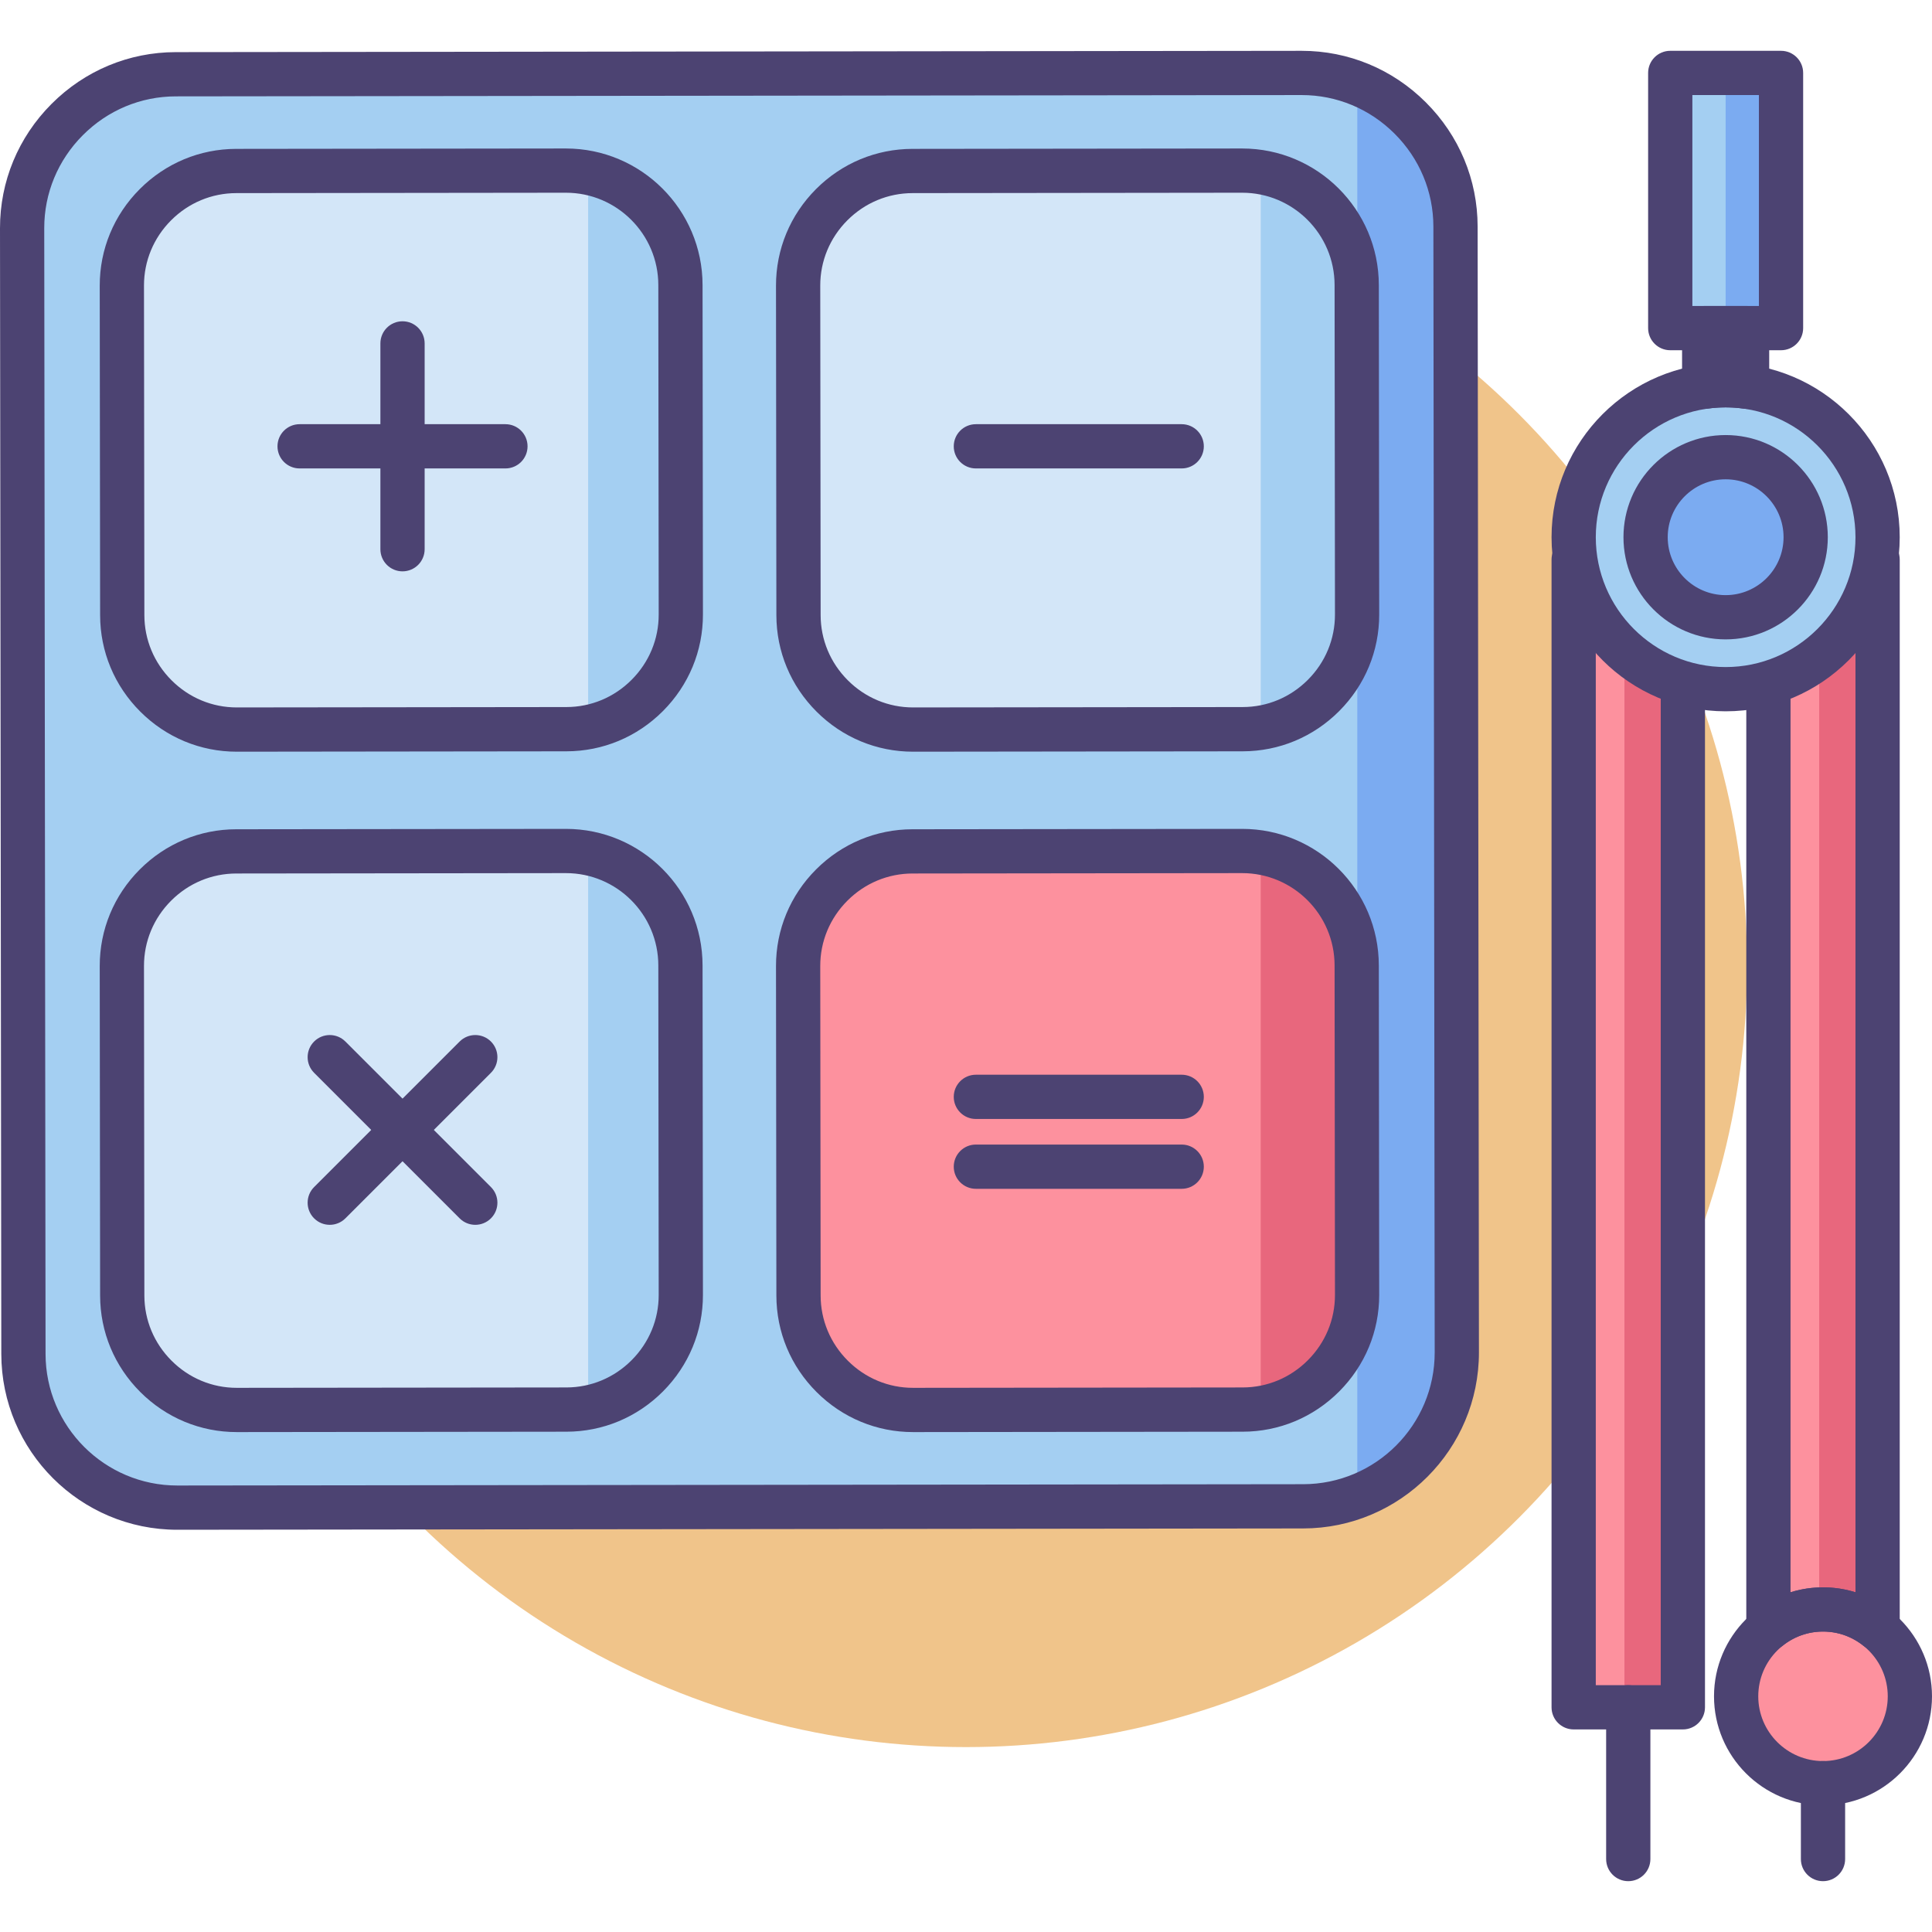 <?xml version="1.0" encoding="utf-8"?>
<!-- Generator: Adobe Illustrator 18.0.0, SVG Export Plug-In . SVG Version: 6.00 Build 0)  -->
<!DOCTYPE svg PUBLIC "-//W3C//DTD SVG 1.1//EN" "http://www.w3.org/Graphics/SVG/1.1/DTD/svg11.dtd">
<svg version="1.1" id="Icon_Set" xmlns="http://www.w3.org/2000/svg" xmlns:xlink="http://www.w3.org/1999/xlink" x="0px" y="0px"
	 viewBox="0 0 512 512" style="enable-background:new 0 0 512 512;" xml:space="preserve">
<style type="text/css">
	.st0{fill:#F0C48A;}
	.st1{fill:#FD919E;}
	.st2{fill:#E8677D;}
	.st3{fill:#4C4372;}
	.st4{fill:#D3E6F8;}
	.st5{fill:#A4CFF2;}
	.st6{fill:#FFFFFF;}
	.st7{fill:#7BABF1;}
</style>
<g>
	<circle class="st0" cx="256" cy="256" r="207"/>
	<g>
		<g>
			<g>
				<path class="st5" d="M5.878,73.91L5.863,60.489C5.837,38.068,24.159,19.703,46.58,19.677l298.333-0.347
					c22.421-0.026,40.786,18.297,40.812,40.717l0.347,298.333c0.026,22.421-18.297,40.786-40.717,40.812l-298.333,0.347
					c-22.42,0.026-40.786-18.297-40.812-40.717L5.929,117.825L5.878,73.91z"/>
			</g>
			<g>
				<path class="st7" d="M359.697,22.114v374.432c12.238-4.655,21.701-15.051,25.054-27.854v-317.4
					C381.783,37.942,372.223,27.012,359.697,22.114z"/>
			</g>
			<g>
				<path class="st4" d="M102.339,193.298l-39.557,0.046c-16.693,0.02-30.368-13.623-30.387-30.316l-0.102-87.326
					C32.274,59.008,45.916,45.334,62.61,45.315l87.326-0.102c16.693-0.019,30.368,13.623,30.387,30.316l0.102,87.326
					c0.02,16.693-13.623,30.368-30.316,30.387l-4.102,0.005L102.339,193.298z"/>
			</g>
			<g>
				<path class="st5" d="M155.86,44.766V192c13.283-2.14,23.744-12.977,25.324-26.427V72.201
					C180.032,58.307,169.425,47,155.86,44.766z"/>
			</g>
			<g>
				<path class="st3" d="M106.672,151.413c-3.238,0-5.863-2.625-5.863-5.863V91.006c0-3.238,2.625-5.863,5.863-5.863
					s5.863,2.625,5.863,5.863v54.544C112.535,148.788,109.91,151.413,106.672,151.413z"/>
			</g>
			<g>
				<path class="st3" d="M133.945,124.141H79.4c-3.238,0-5.863-2.625-5.863-5.863s2.625-5.863,5.863-5.863h54.544
					c3.238,0,5.863,2.625,5.863,5.863S137.182,124.141,133.945,124.141z"/>
			</g>
			<g>
				<g>
					<path class="st4" d="M102.339,373.609l-39.557,0.046c-16.693,0.019-30.368-13.623-30.387-30.316l-0.102-87.326
						c-0.019-16.693,13.623-30.368,30.316-30.387l87.326-0.102c16.693-0.019,30.368,13.623,30.387,30.316l0.102,87.326
						c0.02,16.693-13.623,30.368-30.316,30.387l-4.102,0.005L102.339,373.609z"/>
				</g>
				<g>
					<path class="st5" d="M155.86,225.931v147.234c13.283-2.14,23.744-12.977,25.324-26.427v-93.373
						C180.032,239.472,169.425,228.165,155.86,225.931z"/>
				</g>
				<g>
					<path class="st3" d="M87.388,324.591c-1.501,0-3.001-0.572-4.146-1.717c-2.29-2.29-2.29-6.001,0-8.291l38.569-38.569
						c2.289-2.289,6.002-2.289,8.291,0c2.29,2.29,2.29,6.001,0,8.291l-38.569,38.569C90.389,324.018,88.888,324.591,87.388,324.591z
						"/>
				</g>
				<g>
					<path class="st3" d="M125.957,324.591c-1.501,0-3.001-0.572-4.146-1.717l-38.569-38.569c-2.29-2.29-2.29-6.002,0-8.291
						c2.289-2.289,6.002-2.289,8.291,0l38.569,38.569c2.29,2.29,2.29,6.001,0,8.291
						C128.958,324.018,127.457,324.591,125.957,324.591z"/>
				</g>
				<g>
					<path class="st3" d="M62.746,379.518c-9.624,0.001-18.696-3.764-25.55-10.603c-6.865-6.849-10.651-15.929-10.663-25.569
						l-0.102-87.326c-0.011-9.64,3.754-18.729,10.603-25.594c6.849-6.864,15.929-10.651,25.569-10.662l87.326-0.102
						c0.013,0,0.029,0,0.042,0c19.95,0,36.191,16.217,36.215,36.172l0.102,87.326c0.012,9.64-3.754,18.729-10.603,25.594
						c-6.849,6.865-15.929,10.651-25.569,10.662l-47.769,0.056l0,0l-39.557,0.046C62.775,379.518,62.76,379.518,62.746,379.518z
						 M102.339,373.609h0.01H102.339z M149.971,231.386c-0.01,0-0.019,0-0.029,0l-87.326,0.102
						c-6.508,0.008-12.646,2.571-17.282,7.219c-4.637,4.647-7.186,10.791-7.178,17.299l0.102,87.326
						c0.008,6.508,2.571,12.646,7.219,17.282c4.64,4.63,10.773,7.178,17.27,7.178c0.01,0,0.019,0,0.029,0l87.326-0.102
						c6.508-0.008,12.645-2.571,17.282-7.219c4.636-4.647,7.186-10.791,7.178-17.299l-0.102-87.326
						C174.445,242.354,163.461,231.386,149.971,231.386z"/>
				</g>
			</g>
			<g>
				<g>
					<path class="st4" d="M281.557,193.298l-39.557,0.046c-16.693,0.02-30.368-13.623-30.387-30.316l-0.102-87.326
						c-0.019-16.693,13.623-30.368,30.316-30.387l87.326-0.102c16.693-0.019,30.368,13.623,30.387,30.316l0.102,87.326
						c0.019,16.693-13.623,30.368-30.316,30.387l-4.102,0.005L281.557,193.298z"/>
				</g>
				<g>
					<path class="st5" d="M334.103,44.766V192c13.283-2.14,23.744-12.977,25.324-26.427V72.201
						C358.275,58.307,347.668,47,334.103,44.766z"/>
				</g>
				<g>
					<path class="st3" d="M313.162,124.141h-54.544c-3.238,0-5.863-2.625-5.863-5.863s2.625-5.863,5.863-5.863h54.544
						c3.238,0,5.863,2.625,5.863,5.863S316.399,124.141,313.162,124.141z"/>
				</g>
				<g>
					<path class="st3" d="M241.963,199.207c-9.624,0.001-18.696-3.764-25.551-10.603c-6.865-6.849-10.651-15.929-10.663-25.569
						l-0.102-87.326c-0.011-9.64,3.754-18.729,10.603-25.594c6.849-6.865,15.929-10.651,25.569-10.662l87.326-0.102
						c0.013,0,0.029,0,0.042,0c19.95,0,36.191,16.217,36.214,36.172l0.102,87.326c0.012,9.64-3.754,18.729-10.603,25.594
						c-6.849,6.864-15.929,10.651-25.569,10.662l-47.769,0.056l0,0l-39.557,0.046C241.992,199.207,241.977,199.207,241.963,199.207z
						 M281.556,193.298h0.01H281.556z M329.189,51.075c-0.01,0-0.019,0-0.029,0l-87.326,0.102
						c-6.508,0.008-12.645,2.571-17.282,7.218c-4.636,4.647-7.186,10.791-7.178,17.299l0.102,87.326
						c0.008,6.508,2.572,12.645,7.219,17.282c4.64,4.63,10.773,7.178,17.27,7.178c0.009,0,0.019,0,0.029,0l87.326-0.102
						c6.508-0.008,12.645-2.571,17.282-7.219c4.636-4.647,7.186-10.791,7.178-17.299l-0.102-87.326
						C353.662,62.043,342.678,51.075,329.189,51.075z"/>
				</g>
			</g>
			<g>
				<g>
					<path class="st1" d="M281.557,373.609l-39.557,0.046c-16.693,0.019-30.368-13.623-30.387-30.316l-0.102-87.326
						c-0.019-16.693,13.623-30.368,30.316-30.387l87.326-0.102c16.693-0.019,30.368,13.623,30.387,30.316l0.102,87.326
						c0.019,16.693-13.623,30.368-30.316,30.387l-4.102,0.005L281.557,373.609z"/>
				</g>
				<g>
					<path class="st2" d="M334.103,225.931v147.234c13.283-2.14,23.744-12.977,25.324-26.427v-93.373
						C358.275,239.472,347.668,228.165,334.103,225.931z"/>
				</g>
				<g>
					<path class="st3" d="M313.162,296.54h-54.544c-3.238,0-5.863-2.625-5.863-5.863s2.625-5.863,5.863-5.863h54.544
						c3.238,0,5.863,2.625,5.863,5.863S316.399,296.54,313.162,296.54z"/>
				</g>
				<g>
					<path class="st3" d="M313.162,315.046h-54.544c-3.238,0-5.863-2.625-5.863-5.863s2.625-5.863,5.863-5.863h54.544
						c3.238,0,5.863,2.625,5.863,5.863S316.399,315.046,313.162,315.046z"/>
				</g>
				<g>
					<path class="st3" d="M241.963,379.518c-9.624,0.001-18.696-3.764-25.551-10.603c-6.865-6.849-10.651-15.929-10.663-25.569
						l-0.102-87.326c-0.011-9.64,3.754-18.729,10.603-25.594c6.849-6.864,15.929-10.651,25.569-10.662l87.326-0.102
						c0.013,0,0.029,0,0.042,0c19.95,0,36.191,16.217,36.214,36.172l0.102,87.326c0.012,9.64-3.754,18.729-10.603,25.594
						c-6.849,6.865-15.929,10.651-25.569,10.662l-47.769,0.056l0,0l-39.557,0.046C241.992,379.518,241.977,379.518,241.963,379.518z
						 M281.556,373.609h0.01H281.556z M329.189,231.386c-0.01,0-0.019,0-0.029,0l-87.326,0.102
						c-6.508,0.008-12.645,2.571-17.282,7.219c-4.636,4.647-7.186,10.791-7.178,17.299l0.102,87.326
						c0.008,6.508,2.572,12.646,7.219,17.282c4.64,4.63,10.773,7.178,17.27,7.178c0.009,0,0.019,0,0.029,0l87.326-0.102
						c6.508-0.008,12.645-2.571,17.282-7.219c4.636-4.647,7.186-10.791,7.178-17.299l-0.102-87.326
						C353.662,242.354,342.678,231.386,329.189,231.386z"/>
				</g>
			</g>
			<g>
				<path class="st3" d="M46.974,405.402c-25.687,0.001-46.597-20.88-46.627-46.573L0,60.495
					c-0.014-12.409,4.834-24.112,13.653-32.951c8.819-8.839,20.51-13.716,32.92-13.73l298.333-0.347c0.018,0,0.037,0,0.055,0
					c12.389,0,24.069,4.847,32.896,13.653c8.839,8.819,13.716,20.51,13.73,32.92l0.347,298.333
					c0.03,25.71-20.863,46.651-46.573,46.681l-298.333,0.347C47.012,405.402,46.991,405.402,46.974,405.402z M344.961,25.192
					c-0.014,0-0.027,0-0.042,0L46.586,25.539c-9.277,0.011-18.025,3.664-24.632,10.286c-6.607,6.623-10.24,15.379-10.229,24.656
					l0.016,13.422l0,0l0.332,284.912c0.023,19.23,15.677,34.86,34.902,34.861c0.014,0,0.027,0,0.041,0l298.333-0.347
					c19.245-0.022,34.883-15.698,34.861-34.943l-0.347-298.333c-0.011-9.277-3.664-18.025-10.286-24.632
					C362.964,28.823,354.223,25.192,344.961,25.192z"/>
			</g>
			<g>
				<path class="st3" d="M62.746,199.207c-9.624,0.001-18.696-3.764-25.55-10.603c-6.865-6.849-10.651-15.929-10.663-25.569
					l-0.102-87.326c-0.011-9.64,3.754-18.729,10.603-25.594c6.849-6.865,15.929-10.651,25.569-10.662l87.326-0.102
					c0.013,0,0.029,0,0.042,0c19.95,0,36.191,16.217,36.215,36.172l0.102,87.326c0.012,9.64-3.754,18.729-10.603,25.594
					c-6.849,6.864-15.929,10.651-25.569,10.662l-47.769,0.056l0,0l-39.557,0.046C62.775,199.207,62.76,199.207,62.746,199.207z
					 M102.339,193.298h0.01H102.339z M149.971,51.075c-0.01,0-0.019,0-0.029,0l-87.326,0.102
					c-6.508,0.008-12.646,2.571-17.282,7.218c-4.637,4.647-7.186,10.791-7.178,17.299l0.102,87.326
					c0.008,6.508,2.571,12.645,7.219,17.282c4.64,4.63,10.773,7.178,17.27,7.178c0.01,0,0.019,0,0.029,0l87.326-0.102
					c6.508-0.008,12.645-2.571,17.282-7.219c4.636-4.647,7.186-10.791,7.178-17.299l-0.102-87.326
					C174.445,62.043,163.461,51.075,149.971,51.075z"/>
			</g>
		</g>
		<g>
			<g>
				<g>
					<polygon class="st1" points="417.039,244.209 417.039,452.454 445.976,452.454 445.976,148.286 417.039,148.286 
						417.039,194.46 					"/>
				</g>
				<g>
					<rect x="430.498" y="148.286" class="st2" width="15.478" height="304.168"/>
				</g>
				<g>
					<path class="st3" d="M445.976,458.317h-28.937c-3.238,0-5.863-2.625-5.863-5.863V148.286c0-3.238,2.625-5.863,5.863-5.863
						h28.937c3.238,0,5.863,2.625,5.863,5.863v304.168C451.838,455.692,449.213,458.317,445.976,458.317z M422.901,446.592h17.212
						V154.149h-17.212V446.592z"/>
				</g>
				<g>
					<path class="st3" d="M431.507,498.533c-3.238,0-5.863-2.625-5.863-5.863v-40.217c0-3.238,2.625-5.863,5.863-5.863
						c3.238,0,5.863,2.625,5.863,5.863v40.217C437.37,495.908,434.745,498.533,431.507,498.533z"/>
				</g>
			</g>
			<g>
				<g>
					<path class="st1" d="M483.116,426.519c5.484,0,10.514,1.925,14.469,5.126V148.286h-28.937v283.359
						C472.602,428.444,477.632,426.519,483.116,426.519z"/>
				</g>
				<g>
					<rect x="482.107" y="148.286" class="st2" width="15.478" height="304.168"/>
				</g>
				<g>
					<circle class="st1" cx="483.116" cy="449.541" r="23.022"/>
				</g>
				<g>
					<path class="st3" d="M483.116,498.533c-3.238,0-5.863-2.625-5.863-5.863v-20.108c0-3.238,2.625-5.863,5.863-5.863
						c3.238,0,5.863,2.625,5.863,5.863v20.108C488.978,495.908,486.353,498.533,483.116,498.533z"/>
				</g>
				<g>
					<path class="st3" d="M497.585,437.507c-1.319,0-2.626-0.444-3.689-1.306c-3.087-2.499-6.815-3.82-10.78-3.82
						c-3.965,0-7.692,1.321-10.78,3.82c-1.756,1.422-4.173,1.708-6.213,0.734c-2.04-0.973-3.338-3.031-3.338-5.291V148.286
						c0-3.238,2.624-5.863,5.863-5.863h28.937c3.238,0,5.863,2.625,5.863,5.863v283.358c0,2.259-1.299,4.318-3.338,5.292
						C499.305,437.319,498.442,437.507,497.585,437.507z M474.51,154.149v267.827c5.544-1.736,11.668-1.736,17.212,0V154.149H474.51
						z"/>
				</g>
				<g>
					<path class="st3" d="M483.116,478.425c-15.927,0-28.885-12.958-28.885-28.885s12.958-28.884,28.885-28.884
						S512,433.613,512,449.54S499.043,478.425,483.116,478.425z M483.116,432.381c-9.462,0-17.159,7.697-17.159,17.159
						c0,9.462,7.698,17.159,17.159,17.159s17.159-7.698,17.159-17.159C500.275,440.079,492.577,432.381,483.116,432.381z"/>
				</g>
			</g>
			<g>
				<g>
					<rect x="442.632" y="19.329" class="st5" width="29.358" height="67.623"/>
				</g>
				<g>
					<rect x="457.311" y="21.244" class="st7" width="15.478" height="65.708"/>
				</g>
				<g>
					<path class="st7" d="M457.311,102.095c1.93,0,3.824,0.144,5.682,0.407v-15.55H451.63v15.55
						C453.487,102.24,455.382,102.095,457.311,102.095z"/>
				</g>
				<g>
					<circle class="st5" cx="457.311" cy="142.368" r="40.273"/>
				</g>
				<g>
					<circle class="st7" cx="457.311" cy="142.368" r="21.212"/>
				</g>
				<g>
					<path class="st3" d="M457.311,169.443c-14.929,0-27.075-12.146-27.075-27.075c0-14.929,12.146-27.074,27.075-27.074
						c14.929,0,27.075,12.146,27.075,27.074C484.386,157.297,472.241,169.443,457.311,169.443z M457.311,127.019
						c-8.464,0-15.349,6.885-15.349,15.349c0,8.464,6.885,15.349,15.349,15.349c8.464,0,15.35-6.885,15.35-15.349
						C472.661,133.905,465.775,127.019,457.311,127.019z"/>
				</g>
				<g>
					<path class="st3" d="M462.993,108.364c-0.272,0-0.547-0.019-0.82-0.058c-3.277-0.463-6.446-0.463-9.723,0
						c-1.683,0.238-3.383-0.266-4.665-1.379c-1.282-1.114-2.018-2.728-2.018-4.426v-15.55c0-3.238,2.625-5.863,5.863-5.863h11.363
						c3.238,0,5.863,2.625,5.863,5.863v15.55c0,1.698-0.736,3.313-2.018,4.426C465.764,107.86,464.397,108.364,462.993,108.364z"/>
				</g>
				<g>
					<path class="st3" d="M457.311,188.504c-25.439,0-46.135-20.696-46.135-46.135s20.696-46.135,46.135-46.135
						c25.439,0,46.135,20.696,46.135,46.135S482.751,188.504,457.311,188.504z M457.311,107.958c-18.974,0-34.41,15.437-34.41,34.41
						c0,18.974,15.436,34.41,34.41,34.41c18.974,0,34.41-15.437,34.41-34.41C491.721,123.395,476.285,107.958,457.311,107.958z"/>
				</g>
				<g>
					<path class="st3" d="M471.991,92.815h-29.358c-3.238,0-5.863-2.625-5.863-5.863V19.329c0-3.238,2.625-5.863,5.863-5.863h29.358
						c3.238,0,5.863,2.625,5.863,5.863v67.623C477.853,90.19,475.228,92.815,471.991,92.815z M448.495,81.09h17.633V25.192h-17.633
						V81.09z"/>
				</g>
			</g>
		</g>
	</g>
</g>
</svg>
